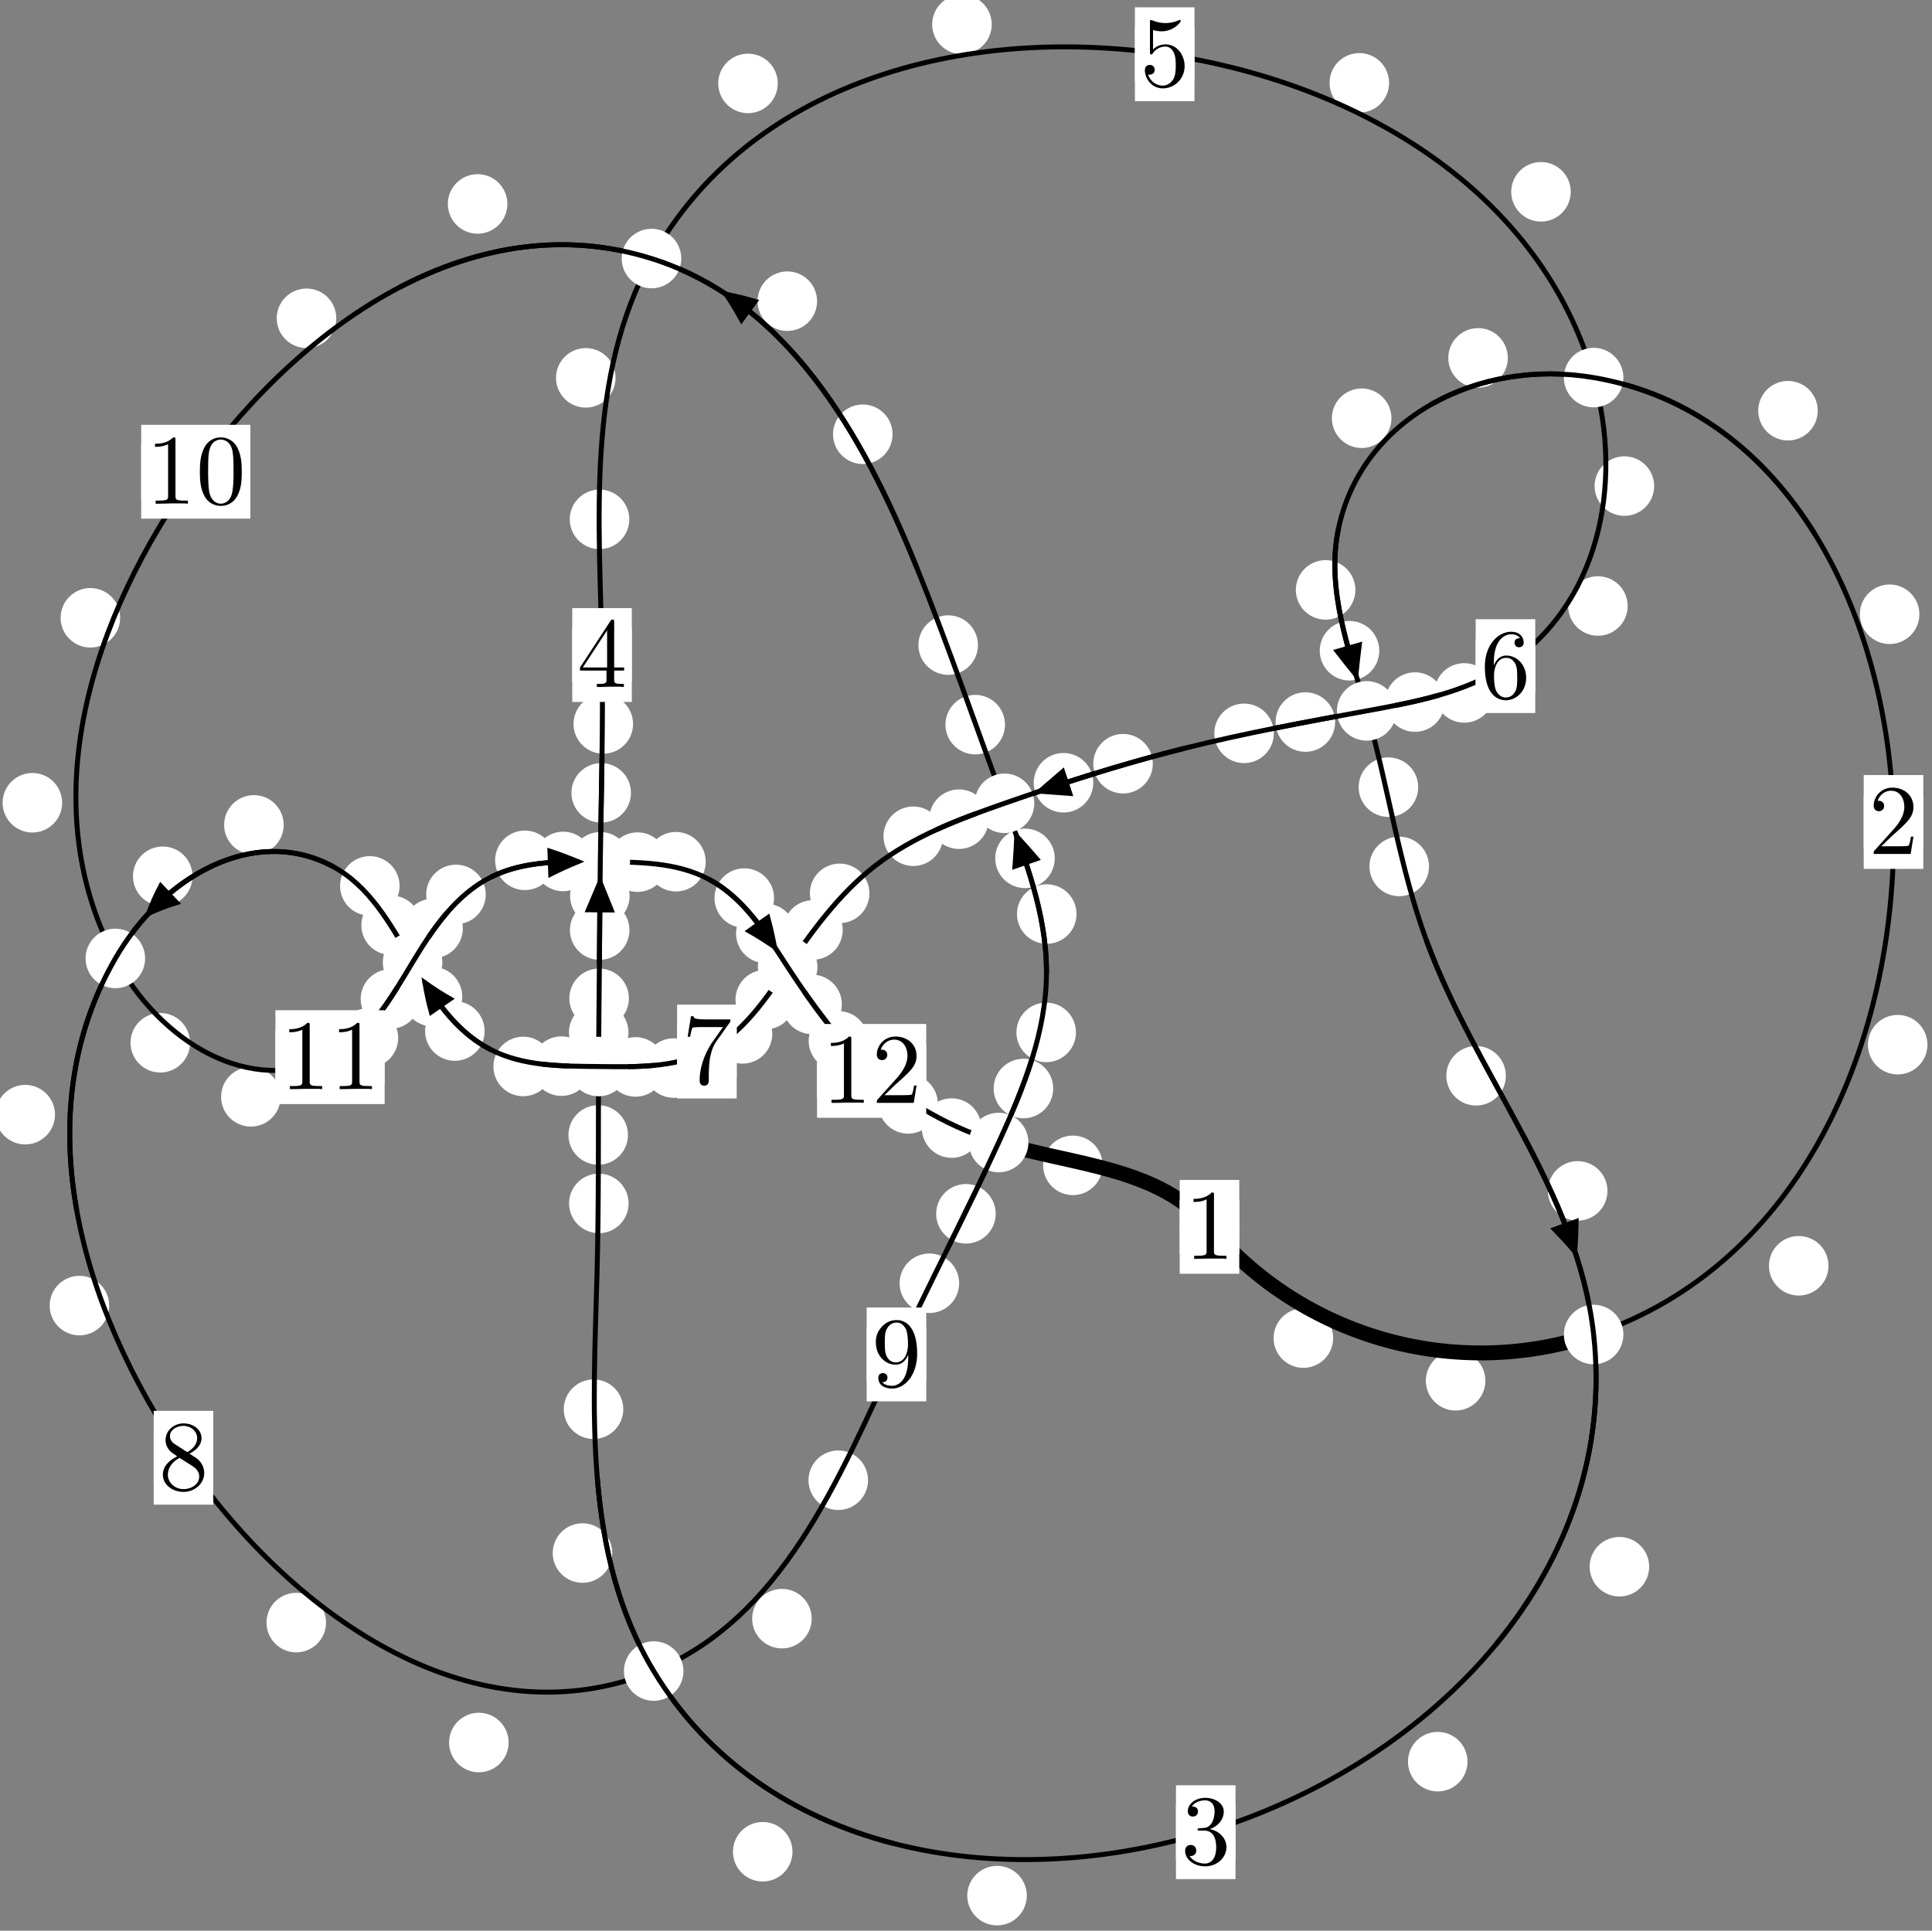 <?xml version="1.0"?>
<!-- Created by MetaPost 1.999 on 2021.07.05:2357 -->
<svg version="1.1" xmlns="http://www.w3.org/2000/svg" xmlns:xlink="http://www.w3.org/1999/xlink" width="193.972" height="193.869" viewBox="0 0 193.972 193.869">
<rect x="0" y="0" width="193.972" height="193.869" fill="#808080" stroke="none"/>
<!-- Original BoundingBox: -160.456680 -59.332489 33.515015 134.536087 -->
  <defs>
    <g transform="scale(0.01,0.01)" id="GLYPHcmr10_48">
      <path style="fill-rule: evenodd;" d="M460 -320C460 -400,455 -480,420 -554C374 -650,292 -666,250 -666C190 -666,117 -640,76 -547C44 -478,39 -400,39 -320C39 -245,43 -155,84 -79C127 2,200 22,249 22C303 22,379 1,423 -94C455 -163,460 -241,460 -320M249 -0C210 -0,151 -25,133 -121C122 -181,122 -273,122 -332C122 -396,122 -462,130 -516C149 -635,224 -644,249 -644C282 -644,348 -626,367 -527C377 -471,377 -395,377 -332C377 -257,377 -189,366 -125C351 -30,294 -0,249 -0"></path>
    </g>
    <g transform="scale(0.01,0.01)" id="GLYPHcmr10_49">
      <path style="fill-rule: evenodd;" d="M294 -640C294 -664,294 -666,271 -666C209 -602,121 -602,89 -602L89 -571C109 -571,168 -571,220 -597L220 -79C220 -43,217 -31,127 -31L95 -31L95 -0L257 -0L130 -3L217 -3L257 -3L297 -3L384 -3L419 -0L419 -31L387 -31C297 -31,294 -42,294 -79"></path>
    </g>
    <g transform="scale(0.01,0.01)" id="GLYPHcmr10_50">
      <path style="fill-rule: evenodd;" d="M127 -77L233 -180C389 -318,449 -372,449 -472C449 -586,359 -666,237 -666C124 -666,50 -574,50 -485C50 -429,100 -429,103 -429C120 -429,155 -441,155 -482C155 -508,137 -534,102 -534C94 -534,92 -534,89 -533C112 -598,166 -635,224 -635C315 -635,358 -554,358 -472C358 -392,308 -313,253 -251L61 -37C50 -26,50 -24,50 -0L421 -0L449 -174L424 -174C419 -144,412 -100,402 -85C395 -77,329 -77,307 -77"></path>
    </g>
    <g transform="scale(0.01,0.01)" id="GLYPHcmr10_51">
      <path style="fill-rule: evenodd;" d="M290 -352C372 -379,430 -449,430 -528C430 -610,342 -666,246 -666C145 -666,69 -606,69 -530C69 -497,91 -478,120 -478C151 -478,171 -500,171 -529C171 -579,124 -579,109 -579C140 -628,206 -641,242 -641C283 -641,338 -619,338 -529C338 -517,336 -459,310 -415C280 -367,246 -364,221 -363C213 -362,189 -360,182 -360C174 -359,167 -358,167 -348C167 -337,174 -337,191 -337L235 -337C317 -337,354 -269,354 -171C354 -35,285 -6,241 -6C198 -6,123 -23,88 -82C123 -77,154 -99,154 -137C154 -173,127 -193,98 -193C74 -193,42 -179,42 -135C42 -44,135 22,244 22C366 22,457 -69,457 -171C457 -253,394 -331,290 -352"></path>
    </g>
    <g transform="scale(0.01,0.01)" id="GLYPHcmr10_52">
      <path style="fill-rule: evenodd;" d="M294 -165L294 -78C294 -42,292 -31,218 -31L197 -31L197 -0L332 -0L238 -3L290 -3L332 -3L374 -3L427 -3L468 -0L468 -31L447 -31C373 -31,371 -42,371 -78L371 -165L471 -165L471 -196L371 -196L371 -651C371 -671,371 -677,355 -677C346 -677,343 -677,335 -665L28 -196L28 -165M300 -196L56 -196L300 -569"></path>
    </g>
    <g transform="scale(0.01,0.01)" id="GLYPHcmr10_53">
      <path style="fill-rule: evenodd;" d="M449 -201C449 -320,367 -420,259 -420C211 -420,168 -404,132 -369L132 -564C152 -558,185 -551,217 -551C340 -551,410 -642,410 -655C410 -661,407 -666,400 -666C399 -666,397 -666,392 -663C372 -654,323 -634,256 -634C216 -634,170 -641,123 -662C115 -665,113 -665,111 -665C101 -665,101 -657,101 -641L101 -345C101 -327,101 -319,115 -319C122 -319,124 -322,128 -328C139 -344,176 -398,257 -398C309 -398,334 -352,342 -334C358 -297,360 -258,360 -208C360 -173,360 -113,336 -71C312 -32,275 -6,229 -6C156 -6,99 -59,82 -118C85 -117,88 -116,99 -116C132 -116,149 -141,149 -165C149 -189,132 -214,99 -214C85 -214,50 -207,50 -161C50 -75,119 22,231 22C347 22,449 -74,449 -201"></path>
    </g>
    <g transform="scale(0.01,0.01)" id="GLYPHcmr10_54">
      <path style="fill-rule: evenodd;" d="M132 -328L132 -352C132 -605,256 -641,307 -641C331 -641,373 -635,395 -601C380 -601,340 -601,340 -556C340 -525,364 -510,386 -510C402 -510,432 -519,432 -558C432 -618,388 -666,305 -666C177 -666,42 -537,42 -316C42 -49,158 22,251 22C362 22,457 -72,457 -204C457 -331,368 -427,257 -427C189 -427,152 -376,132 -328M251 -6C188 -6,158 -66,152 -81C134 -128,134 -208,134 -226C134 -304,166 -404,256 -404C272 -404,318 -404,349 -342C367 -305,367 -254,367 -205C367 -157,367 -107,350 -71C320 -11,274 -6,251 -6"></path>
    </g>
    <g transform="scale(0.01,0.01)" id="GLYPHcmr10_55">
      <path style="fill-rule: evenodd;" d="M476 -609C485 -621,485 -623,485 -644L242 -644C120 -644,118 -657,114 -676L89 -676L56 -470L81 -470C84 -486,93 -549,106 -561C113 -567,191 -567,204 -567L411 -567C400 -551,321 -442,299 -409C209 -274,176 -135,176 -33C176 -23,176 22,222 22C268 22,268 -23,268 -33L268 -84C268 -139,271 -194,279 -248C283 -271,297 -357,341 -419"></path>
    </g>
    <g transform="scale(0.01,0.01)" id="GLYPHcmr10_56">
      <path style="fill-rule: evenodd;" d="M163 -457C117 -487,113 -521,113 -538C113 -599,178 -641,249 -641C322 -641,386 -589,386 -517C386 -460,347 -412,287 -377M309 -362C381 -399,430 -451,430 -517C430 -609,341 -666,250 -666C150 -666,69 -592,69 -499C69 -481,71 -436,113 -389C124 -377,161 -352,186 -335C128 -306,42 -250,42 -151C42 -45,144 22,249 22C362 22,457 -61,457 -168C457 -204,446 -249,408 -291C389 -312,373 -322,309 -362M209 -320L332 -242C360 -223,407 -193,407 -132C407 -58,332 -6,250 -6C164 -6,92 -68,92 -151C92 -209,124 -273,209 -320"></path>
    </g>
    <g transform="scale(0.01,0.01)" id="GLYPHcmr10_57">
      <path style="fill-rule: evenodd;" d="M367 -318L367 -286C367 -52,263 -6,205 -6C188 -6,134 -8,107 -42C151 -42,159 -71,159 -88C159 -119,135 -134,113 -134C97 -134,67 -125,67 -86C67 -19,121 22,206 22C335 22,457 -114,457 -329C457 -598,342 -666,253 -666C198 -666,149 -648,106 -603C65 -558,42 -516,42 -441C42 -316,130 -218,242 -218C303 -218,344 -260,367 -318M243 -241C227 -241,181 -241,150 -304C132 -341,132 -391,132 -440C132 -494,132 -541,153 -578C180 -628,218 -641,253 -641C299 -641,332 -607,349 -562C361 -530,365 -467,365 -421C365 -338,331 -241,243 -241"></path>
    </g>
  </defs>
  <path d="M133.846 134.359C133.846 133.567,133.531 132.806,132.97 132.246C132.41 131.685,131.65 131.37,130.857 131.37C130.064 131.37,129.304 131.685,128.744 132.246C128.183 132.806,127.868 133.567,127.868 134.359C127.868 135.152,128.183 135.912,128.744 136.473C129.304 137.033,130.064 137.348,130.857 137.348C131.65 137.348,132.41 137.033,132.97 136.473C133.531 135.912,133.846 135.152,133.846 134.359Z" style="fill: rgb(100%,100%,100%);stroke: none;"></path>
  <path d="M124.421 123.191C124.421 122.398,124.106 121.638,123.546 121.077C122.985 120.517,122.225 120.202,121.433 120.202C120.64 120.202,119.88 120.517,119.319 121.077C118.759 121.638,118.444 122.398,118.444 123.191C118.444 123.983,118.759 124.744,119.319 125.304C119.88 125.865,120.64 126.179,121.433 126.179C122.225 126.179,122.985 125.865,123.546 125.304C124.106 124.744,124.421 123.983,124.421 123.191Z" style="fill: rgb(100%,100%,100%);stroke: none;"></path>
  <path d="M183.579 127.1C183.579 126.307,183.264 125.547,182.703 124.986C182.143 124.426,181.383 124.111,180.59 124.111C179.797 124.111,179.037 124.426,178.477 124.986C177.916 125.547,177.601 126.307,177.601 127.1C177.601 127.892,177.916 128.652,178.477 129.213C179.037 129.773,179.797 130.088,180.59 130.088C181.383 130.088,182.143 129.773,182.703 129.213C183.264 128.652,183.579 127.892,183.579 127.1Z" style="fill: rgb(100%,100%,100%);stroke: none;"></path>
  <path d="M149.133 138.644C149.133 137.851,148.818 137.091,148.257 136.53C147.697 135.97,146.937 135.655,146.144 135.655C145.351 135.655,144.591 135.97,144.031 136.53C143.47 137.091,143.155 137.851,143.155 138.644C143.155 139.436,143.47 140.196,144.031 140.757C144.591 141.317,145.351 141.632,146.144 141.632C146.937 141.632,147.697 141.317,148.257 140.757C148.818 140.196,149.133 139.436,149.133 138.644Z" style="fill: rgb(100%,100%,100%);stroke: none;"></path>
  <path d="M192.706 61.68C192.706 60.887,192.391 60.127,191.83 59.566C191.27 59.006,190.51 58.691,189.717 58.691C188.924 58.691,188.164 59.006,187.604 59.566C187.043 60.127,186.728 60.887,186.728 61.68C186.728 62.472,187.043 63.232,187.604 63.793C188.164 64.353,188.924 64.668,189.717 64.668C190.51 64.668,191.27 64.353,191.83 63.793C192.391 63.232,192.706 62.472,192.706 61.68Z" style="fill: rgb(100%,100%,100%);stroke: none;"></path>
  <path d="M193.515 104.897C193.515 104.104,193.2 103.344,192.64 102.784C192.079 102.223,191.319 101.908,190.526 101.908C189.734 101.908,188.973 102.223,188.413 102.784C187.852 103.344,187.538 104.104,187.538 104.897C187.538 105.69,187.852 106.45,188.413 107.01C188.973 107.571,189.734 107.886,190.526 107.886C191.319 107.886,192.079 107.571,192.64 107.01C193.2 106.45,193.515 105.69,193.515 104.897Z" style="fill: rgb(100%,100%,100%);stroke: none;"></path>
  <path d="M151.386 35.937C151.386 35.144,151.071 34.384,150.51 33.824C149.95 33.263,149.19 32.948,148.397 32.948C147.604 32.948,146.844 33.263,146.284 33.824C145.723 34.384,145.408 35.144,145.408 35.937C145.408 36.73,145.723 37.49,146.284 38.05C146.844 38.611,147.604 38.926,148.397 38.926C149.19 38.926,149.95 38.611,150.51 38.05C151.071 37.49,151.386 36.73,151.386 35.937Z" style="fill: rgb(100%,100%,100%);stroke: none;"></path>
  <path d="M182.502 41.239C182.502 40.447,182.187 39.687,181.627 39.126C181.066 38.566,180.306 38.251,179.514 38.251C178.721 38.251,177.961 38.566,177.4 39.126C176.84 39.687,176.525 40.447,176.525 41.239C176.525 42.032,176.84 42.792,177.4 43.353C177.961 43.913,178.721 44.228,179.514 44.228C180.306 44.228,181.066 43.913,181.627 43.353C182.187 42.792,182.502 42.032,182.502 41.239Z" style="fill: rgb(100%,100%,100%);stroke: none;"></path>
  <path d="M136.079 59.232C136.079 58.44,135.764 57.68,135.203 57.119C134.643 56.559,133.883 56.244,133.09 56.244C132.297 56.244,131.537 56.559,130.977 57.119C130.416 57.68,130.101 58.44,130.101 59.232C130.101 60.025,130.416 60.785,130.977 61.346C131.537 61.906,132.297 62.221,133.09 62.221C133.883 62.221,134.643 61.906,135.203 61.346C135.764 60.785,136.079 60.025,136.079 59.232Z" style="fill: rgb(100%,100%,100%);stroke: none;"></path>
  <path d="M139.699 41.996C139.699 41.203,139.384 40.443,138.823 39.883C138.263 39.322,137.503 39.007,136.71 39.007C135.917 39.007,135.157 39.322,134.597 39.883C134.036 40.443,133.721 41.203,133.721 41.996C133.721 42.789,134.036 43.549,134.597 44.109C135.157 44.67,135.917 44.985,136.71 44.985C137.503 44.985,138.263 44.67,138.823 44.109C139.384 43.549,139.699 42.789,139.699 41.996Z" style="fill: rgb(100%,100%,100%);stroke: none;"></path>
  <path d="M142.385 79.04C142.385 78.247,142.07 77.487,141.51 76.926C140.949 76.366,140.189 76.051,139.396 76.051C138.604 76.051,137.843 76.366,137.283 76.926C136.723 77.487,136.408 78.247,136.408 79.04C136.408 79.832,136.723 80.592,137.283 81.153C137.843 81.713,138.604 82.028,139.396 82.028C140.189 82.028,140.949 81.713,141.51 81.153C142.07 80.592,142.385 79.832,142.385 79.04Z" style="fill: rgb(100%,100%,100%);stroke: none;"></path>
  <path d="M138.48 65.342C138.48 64.55,138.165 63.789,137.604 63.229C137.044 62.668,136.284 62.354,135.491 62.354C134.698 62.354,133.938 62.668,133.378 63.229C132.817 63.789,132.502 64.55,132.502 65.342C132.502 66.135,132.817 66.895,133.378 67.456C133.938 68.016,134.698 68.331,135.491 68.331C136.284 68.331,137.044 68.016,137.604 67.456C138.165 66.895,138.48 66.135,138.48 65.342Z" style="fill: rgb(100%,100%,100%);stroke: none;"></path>
  <path d="M151.187 108.021C151.187 107.228,150.872 106.468,150.312 105.907C149.751 105.347,148.991 105.032,148.198 105.032C147.406 105.032,146.645 105.347,146.085 105.907C145.524 106.468,145.21 107.228,145.21 108.021C145.21 108.813,145.524 109.573,146.085 110.134C146.645 110.694,147.406 111.009,148.198 111.009C148.991 111.009,149.751 110.694,150.312 110.134C150.872 109.573,151.187 108.813,151.187 108.021Z" style="fill: rgb(100%,100%,100%);stroke: none;"></path>
  <path d="M143.472 86.999C143.472 86.207,143.157 85.446,142.597 84.886C142.036 84.325,141.276 84.01,140.483 84.01C139.691 84.01,138.931 84.325,138.37 84.886C137.81 85.446,137.495 86.207,137.495 86.999C137.495 87.792,137.81 88.552,138.37 89.113C138.931 89.673,139.691 89.988,140.483 89.988C141.276 89.988,142.036 89.673,142.597 89.113C143.157 88.552,143.472 87.792,143.472 86.999Z" style="fill: rgb(100%,100%,100%);stroke: none;"></path>
  <path d="M165.577 157.317C165.577 156.524,165.262 155.764,164.702 155.204C164.141 154.643,163.381 154.328,162.588 154.328C161.796 154.328,161.036 154.643,160.475 155.204C159.915 155.764,159.6 156.524,159.6 157.317C159.6 158.11,159.915 158.87,160.475 159.43C161.036 159.991,161.796 160.306,162.588 160.306C163.381 160.306,164.141 159.991,164.702 159.43C165.262 158.87,165.577 158.11,165.577 157.317Z" style="fill: rgb(100%,100%,100%);stroke: none;"></path>
  <path d="M161.388 119.579C161.388 118.786,161.073 118.026,160.512 117.465C159.952 116.905,159.192 116.59,158.399 116.59C157.606 116.59,156.846 116.905,156.286 117.465C155.725 118.026,155.41 118.786,155.41 119.579C155.41 120.371,155.725 121.131,156.286 121.692C156.846 122.252,157.606 122.567,158.399 122.567C159.192 122.567,159.952 122.252,160.512 121.692C161.073 121.131,161.388 120.371,161.388 119.579Z" style="fill: rgb(100%,100%,100%);stroke: none;"></path>
  <path d="M103.091 190.344C103.091 189.551,102.776 188.791,102.215 188.23C101.655 187.67,100.895 187.355,100.102 187.355C99.309 187.355,98.549 187.67,97.989 188.23C97.428 188.791,97.113 189.551,97.113 190.344C97.113 191.136,97.428 191.897,97.989 192.457C98.549 193.018,99.309 193.332,100.102 193.332C100.895 193.332,101.655 193.018,102.215 192.457C102.776 191.897,103.091 191.136,103.091 190.344Z" style="fill: rgb(100%,100%,100%);stroke: none;"></path>
  <path d="M147.337 176.891C147.337 176.099,147.022 175.339,146.461 174.778C145.901 174.218,145.141 173.903,144.348 173.903C143.555 173.903,142.795 174.218,142.235 174.778C141.674 175.339,141.359 176.099,141.359 176.891C141.359 177.684,141.674 178.444,142.235 179.005C142.795 179.565,143.555 179.88,144.348 179.88C145.141 179.88,145.901 179.565,146.461 179.005C147.022 178.444,147.337 177.684,147.337 176.891Z" style="fill: rgb(100%,100%,100%);stroke: none;"></path>
  <path d="M61.471 155.943C61.471 155.151,61.156 154.391,60.595 153.83C60.035 153.27,59.275 152.955,58.482 152.955C57.689 152.955,56.929 153.27,56.369 153.83C55.808 154.391,55.493 155.151,55.493 155.943C55.493 156.736,55.808 157.496,56.369 158.057C56.929 158.617,57.689 158.932,58.482 158.932C59.275 158.932,60.035 158.617,60.595 158.057C61.156 157.496,61.471 156.736,61.471 155.943Z" style="fill: rgb(100%,100%,100%);stroke: none;"></path>
  <path d="M79.566 185.936C79.566 185.144,79.251 184.384,78.691 183.823C78.13 183.263,77.37 182.948,76.578 182.948C75.785 182.948,75.025 183.263,74.464 183.823C73.904 184.384,73.589 185.144,73.589 185.936C73.589 186.729,73.904 187.489,74.464 188.05C75.025 188.61,75.785 188.925,76.578 188.925C77.37 188.925,78.13 188.61,78.691 188.05C79.251 187.489,79.566 186.729,79.566 185.936Z" style="fill: rgb(100%,100%,100%);stroke: none;"></path>
  <path d="M63.111 120.836C63.111 120.044,62.796 119.283,62.236 118.723C61.675 118.162,60.915 117.847,60.123 117.847C59.33 117.847,58.57 118.162,58.009 118.723C57.449 119.283,57.134 120.044,57.134 120.836C57.134 121.629,57.449 122.389,58.009 122.95C58.57 123.51,59.33 123.825,60.123 123.825C60.915 123.825,61.675 123.51,62.236 122.95C62.796 122.389,63.111 121.629,63.111 120.836Z" style="fill: rgb(100%,100%,100%);stroke: none;"></path>
  <path d="M62.578 141.501C62.578 140.708,62.263 139.948,61.702 139.388C61.142 138.827,60.382 138.512,59.589 138.512C58.796 138.512,58.036 138.827,57.476 139.388C56.915 139.948,56.6 140.708,56.6 141.501C56.6 142.294,56.915 143.054,57.476 143.614C58.036 144.175,58.796 144.49,59.589 144.49C60.382 144.49,61.142 144.175,61.702 143.614C62.263 143.054,62.578 142.294,62.578 141.501Z" style="fill: rgb(100%,100%,100%);stroke: none;"></path>
  <path d="M63.099 103.667C63.099 102.874,62.784 102.114,62.224 101.553C61.663 100.993,60.903 100.678,60.11 100.678C59.318 100.678,58.557 100.993,57.997 101.553C57.436 102.114,57.121 102.874,57.121 103.667C57.121 104.459,57.436 105.22,57.997 105.78C58.557 106.34,59.318 106.655,60.11 106.655C60.903 106.655,61.663 106.34,62.224 105.78C62.784 105.22,63.099 104.459,63.099 103.667Z" style="fill: rgb(100%,100%,100%);stroke: none;"></path>
  <path d="M63.049 113.963C63.049 113.17,62.734 112.41,62.174 111.85C61.613 111.289,60.853 110.974,60.06 110.974C59.268 110.974,58.508 111.289,57.947 111.85C57.387 112.41,57.072 113.17,57.072 113.963C57.072 114.756,57.387 115.516,57.947 116.076C58.508 116.637,59.268 116.952,60.06 116.952C60.853 116.952,61.613 116.637,62.174 116.076C62.734 115.516,63.049 114.756,63.049 113.963Z" style="fill: rgb(100%,100%,100%);stroke: none;"></path>
  <path d="M63.196 93.39C63.196 92.597,62.881 91.837,62.321 91.277C61.76 90.716,61 90.401,60.207 90.401C59.415 90.401,58.655 90.716,58.094 91.277C57.534 91.837,57.219 92.597,57.219 93.39C57.219 94.183,57.534 94.943,58.094 95.503C58.655 96.064,59.415 96.379,60.207 96.379C61 96.379,61.76 96.064,62.321 95.503C62.881 94.943,63.196 94.183,63.196 93.39Z" style="fill: rgb(100%,100%,100%);stroke: none;"></path>
  <path d="M63.139 100.242C63.139 99.45,62.824 98.689,62.264 98.129C61.703 97.569,60.943 97.254,60.15 97.254C59.358 97.254,58.598 97.569,58.037 98.129C57.477 98.689,57.162 99.45,57.162 100.242C57.162 101.035,57.477 101.795,58.037 102.356C58.598 102.916,59.358 103.231,60.15 103.231C60.943 103.231,61.703 102.916,62.264 102.356C62.824 101.795,63.139 101.035,63.139 100.242Z" style="fill: rgb(100%,100%,100%);stroke: none;"></path>
  <path d="M63.35 79.613C63.35 78.82,63.035 78.06,62.475 77.5C61.914 76.939,61.154 76.624,60.361 76.624C59.569 76.624,58.808 76.939,58.248 77.5C57.687 78.06,57.372 78.82,57.372 79.613C57.372 80.406,57.687 81.166,58.248 81.726C58.808 82.287,59.569 82.602,60.361 82.602C61.154 82.602,61.914 82.287,62.475 81.726C63.035 81.166,63.35 80.406,63.35 79.613Z" style="fill: rgb(100%,100%,100%);stroke: none;"></path>
  <path d="M63.213 89.962C63.213 89.169,62.898 88.409,62.337 87.848C61.777 87.288,61.017 86.973,60.224 86.973C59.431 86.973,58.671 87.288,58.111 87.848C57.55 88.409,57.235 89.169,57.235 89.962C57.235 90.754,57.55 91.515,58.111 92.075C58.671 92.635,59.431 92.95,60.224 92.95C61.017 92.95,61.777 92.635,62.337 92.075C62.898 91.515,63.213 90.754,63.213 89.962Z" style="fill: rgb(100%,100%,100%);stroke: none;"></path>
  <path d="M63.181 52.148C63.181 51.355,62.866 50.595,62.306 50.035C61.745 49.474,60.985 49.159,60.192 49.159C59.4 49.159,58.639 49.474,58.079 50.035C57.518 50.595,57.204 51.355,57.204 52.148C57.204 52.941,57.518 53.701,58.079 54.261C58.639 54.822,59.4 55.137,60.192 55.137C60.985 55.137,61.745 54.822,62.306 54.261C62.866 53.701,63.181 52.941,63.181 52.148Z" style="fill: rgb(100%,100%,100%);stroke: none;"></path>
  <path d="M63.56 72.692C63.56 71.9,63.245 71.139,62.684 70.579C62.124 70.018,61.364 69.704,60.571 69.704C59.778 69.704,59.018 70.018,58.458 70.579C57.897 71.139,57.582 71.9,57.582 72.692C57.582 73.485,57.897 74.245,58.458 74.806C59.018 75.366,59.778 75.681,60.571 75.681C61.364 75.681,62.124 75.366,62.684 74.806C63.245 74.245,63.56 73.485,63.56 72.692Z" style="fill: rgb(100%,100%,100%);stroke: none;"></path>
  <path d="M78.087 8.376C78.087 7.584,77.772 6.824,77.212 6.263C76.651 5.703,75.891 5.388,75.098 5.388C74.306 5.388,73.545 5.703,72.985 6.263C72.424 6.824,72.11 7.584,72.11 8.376C72.11 9.169,72.424 9.929,72.985 10.49C73.545 11.05,74.306 11.365,75.098 11.365C75.891 11.365,76.651 11.05,77.212 10.49C77.772 9.929,78.087 9.169,78.087 8.376Z" style="fill: rgb(100%,100%,100%);stroke: none;"></path>
  <path d="M61.801 37.939C61.801 37.146,61.486 36.386,60.926 35.825C60.365 35.265,59.605 34.95,58.812 34.95C58.02 34.95,57.26 35.265,56.699 35.825C56.139 36.386,55.824 37.146,55.824 37.939C55.824 38.731,56.139 39.492,56.699 40.052C57.26 40.613,58.02 40.928,58.812 40.928C59.605 40.928,60.365 40.613,60.926 40.052C61.486 39.492,61.801 38.731,61.801 37.939Z" style="fill: rgb(100%,100%,100%);stroke: none;"></path>
  <path d="M139.465 8.318C139.465 7.526,139.15 6.766,138.59 6.205C138.029 5.645,137.269 5.33,136.477 5.33C135.684 5.33,134.924 5.645,134.363 6.205C133.803 6.766,133.488 7.526,133.488 8.318C133.488 9.111,133.803 9.871,134.363 10.432C134.924 10.992,135.684 11.307,136.477 11.307C137.269 11.307,138.029 10.992,138.59 10.432C139.15 9.871,139.465 9.111,139.465 8.318Z" style="fill: rgb(100%,100%,100%);stroke: none;"></path>
  <path d="M99.567 2.453C99.567 1.66,99.252 0.9,98.692 0.339C98.131 -0.221,97.371 -0.536,96.579 -0.536C95.786 -0.536,95.026 -0.221,94.465 0.339C93.905 0.9,93.59 1.66,93.59 2.453C93.59 3.245,93.905 4.005,94.465 4.566C95.026 5.126,95.786 5.441,96.579 5.441C97.371 5.441,98.131 5.126,98.692 4.566C99.252 4.005,99.567 3.245,99.567 2.453Z" style="fill: rgb(100%,100%,100%);stroke: none;"></path>
  <path d="M166.076 48.808C166.076 48.015,165.761 47.255,165.201 46.695C164.64 46.134,163.88 45.819,163.087 45.819C162.295 45.819,161.534 46.134,160.974 46.695C160.413 47.255,160.098 48.015,160.098 48.808C160.098 49.601,160.413 50.361,160.974 50.921C161.534 51.482,162.295 51.797,163.087 51.797C163.88 51.797,164.64 51.482,165.201 50.921C165.761 50.361,166.076 49.601,166.076 48.808Z" style="fill: rgb(100%,100%,100%);stroke: none;"></path>
  <path d="M157.703 19.261C157.703 18.468,157.388 17.708,156.827 17.148C156.267 16.587,155.507 16.272,154.714 16.272C153.921 16.272,153.161 16.587,152.601 17.148C152.04 17.708,151.725 18.468,151.725 19.261C151.725 20.054,152.04 20.814,152.601 21.374C153.161 21.935,153.921 22.25,154.714 22.25C155.507 22.25,156.267 21.935,156.827 21.374C157.388 20.814,157.703 20.054,157.703 19.261Z" style="fill: rgb(100%,100%,100%);stroke: none;"></path>
  <path d="M149.996 69.578C149.996 68.786,149.681 68.025,149.12 67.465C148.56 66.904,147.8 66.589,147.007 66.589C146.214 66.589,145.454 66.904,144.894 67.465C144.333 68.025,144.018 68.786,144.018 69.578C144.018 70.371,144.333 71.131,144.894 71.692C145.454 72.252,146.214 72.567,147.007 72.567C147.8 72.567,148.56 72.252,149.12 71.692C149.681 71.131,149.996 70.371,149.996 69.578Z" style="fill: rgb(100%,100%,100%);stroke: none;"></path>
  <path d="M163.419 60.848C163.419 60.056,163.104 59.295,162.544 58.735C161.983 58.174,161.223 57.86,160.43 57.86C159.638 57.86,158.878 58.174,158.317 58.735C157.757 59.295,157.442 60.056,157.442 60.848C157.442 61.641,157.757 62.401,158.317 62.962C158.878 63.522,159.638 63.837,160.43 63.837C161.223 63.837,161.983 63.522,162.544 62.962C163.104 62.401,163.419 61.641,163.419 60.848Z" style="fill: rgb(100%,100%,100%);stroke: none;"></path>
  <path d="M134.048 72.502C134.048 71.71,133.733 70.949,133.173 70.389C132.612 69.829,131.852 69.514,131.06 69.514C130.267 69.514,129.507 69.829,128.946 70.389C128.386 70.949,128.071 71.71,128.071 72.502C128.071 73.295,128.386 74.055,128.946 74.616C129.507 75.176,130.267 75.491,131.06 75.491C131.852 75.491,132.612 75.176,133.173 74.616C133.733 74.055,134.048 73.295,134.048 72.502Z" style="fill: rgb(100%,100%,100%);stroke: none;"></path>
  <path d="M145.051 70.496C145.051 69.703,144.736 68.943,144.175 68.382C143.615 67.822,142.854 67.507,142.062 67.507C141.269 67.507,140.509 67.822,139.948 68.382C139.388 68.943,139.073 69.703,139.073 70.496C139.073 71.288,139.388 72.049,139.948 72.609C140.509 73.17,141.269 73.484,142.062 73.484C142.854 73.484,143.615 73.17,144.175 72.609C144.736 72.049,145.051 71.288,145.051 70.496Z" style="fill: rgb(100%,100%,100%);stroke: none;"></path>
  <path d="M115.742 76.684C115.742 75.892,115.427 75.132,114.867 74.571C114.306 74.011,113.546 73.696,112.754 73.696C111.961 73.696,111.201 74.011,110.64 74.571C110.08 75.132,109.765 75.892,109.765 76.684C109.765 77.477,110.08 78.237,110.64 78.798C111.201 79.358,111.961 79.673,112.754 79.673C113.546 79.673,114.306 79.358,114.867 78.798C115.427 78.237,115.742 77.477,115.742 76.684Z" style="fill: rgb(100%,100%,100%);stroke: none;"></path>
  <path d="M127.894 73.636C127.894 72.843,127.579 72.083,127.019 71.523C126.458 70.962,125.698 70.647,124.905 70.647C124.113 70.647,123.352 70.962,122.792 71.523C122.231 72.083,121.916 72.843,121.916 73.636C121.916 74.429,122.231 75.189,122.792 75.749C123.352 76.31,124.113 76.625,124.905 76.625C125.698 76.625,126.458 76.31,127.019 75.749C127.579 75.189,127.894 74.429,127.894 73.636Z" style="fill: rgb(100%,100%,100%);stroke: none;"></path>
  <path d="M99.27 82.256C99.27 81.463,98.955 80.703,98.394 80.142C97.834 79.582,97.074 79.267,96.281 79.267C95.488 79.267,94.728 79.582,94.168 80.142C93.607 80.703,93.292 81.463,93.292 82.256C93.292 83.048,93.607 83.809,94.168 84.369C94.728 84.93,95.488 85.244,96.281 85.244C97.074 85.244,97.834 84.93,98.394 84.369C98.955 83.809,99.27 83.048,99.27 82.256Z" style="fill: rgb(100%,100%,100%);stroke: none;"></path>
  <path d="M109.764 78.597C109.764 77.804,109.449 77.044,108.889 76.483C108.328 75.923,107.568 75.608,106.775 75.608C105.983 75.608,105.222 75.923,104.662 76.483C104.101 77.044,103.786 77.804,103.786 78.597C103.786 79.389,104.101 80.15,104.662 80.71C105.222 81.271,105.983 81.586,106.775 81.586C107.568 81.586,108.328 81.271,108.889 80.71C109.449 80.15,109.764 79.389,109.764 78.597Z" style="fill: rgb(100%,100%,100%);stroke: none;"></path>
  <path d="M87.289 89.703C87.289 88.91,86.974 88.15,86.413 87.589C85.853 87.029,85.093 86.714,84.3 86.714C83.507 86.714,82.747 87.029,82.187 87.589C81.626 88.15,81.311 88.91,81.311 89.703C81.311 90.495,81.626 91.256,82.187 91.816C82.747 92.376,83.507 92.691,84.3 92.691C85.093 92.691,85.853 92.376,86.413 91.816C86.974 91.256,87.289 90.495,87.289 89.703Z" style="fill: rgb(100%,100%,100%);stroke: none;"></path>
  <path d="M94.679 83.969C94.679 83.177,94.364 82.417,93.804 81.856C93.243 81.296,92.483 80.981,91.691 80.981C90.898 80.981,90.138 81.296,89.577 81.856C89.017 82.417,88.702 83.177,88.702 83.969C88.702 84.762,89.017 85.522,89.577 86.083C90.138 86.643,90.898 86.958,91.691 86.958C92.483 86.958,93.243 86.643,93.804 86.083C94.364 85.522,94.679 84.762,94.679 83.969Z" style="fill: rgb(100%,100%,100%);stroke: none;"></path>
  <path d="M79.82 100.38C79.82 99.587,79.505 98.827,78.945 98.266C78.384 97.706,77.624 97.391,76.831 97.391C76.039 97.391,75.278 97.706,74.718 98.266C74.157 98.827,73.843 99.587,73.843 100.38C73.843 101.172,74.157 101.932,74.718 102.493C75.278 103.053,76.039 103.368,76.831 103.368C77.624 103.368,78.384 103.053,78.945 102.493C79.505 101.932,79.82 101.172,79.82 100.38Z" style="fill: rgb(100%,100%,100%);stroke: none;"></path>
  <path d="M84.611 93.38C84.611 92.587,84.296 91.827,83.736 91.266C83.175 90.706,82.415 90.391,81.622 90.391C80.83 90.391,80.069 90.706,79.509 91.266C78.949 91.827,78.634 92.587,78.634 93.38C78.634 94.172,78.949 94.932,79.509 95.493C80.069 96.053,80.83 96.368,81.622 96.368C82.415 96.368,83.175 96.053,83.736 95.493C84.296 94.932,84.611 94.172,84.611 93.38Z" style="fill: rgb(100%,100%,100%);stroke: none;"></path>
  <path d="M70.626 107.245C70.626 106.452,70.311 105.692,69.751 105.132C69.19 104.571,68.43 104.256,67.637 104.256C66.845 104.256,66.084 104.571,65.524 105.132C64.963 105.692,64.648 106.452,64.648 107.245C64.648 108.038,64.963 108.798,65.524 109.358C66.084 109.919,66.845 110.234,67.637 110.234C68.43 110.234,69.19 109.919,69.751 109.358C70.311 108.798,70.626 108.038,70.626 107.245Z" style="fill: rgb(100%,100%,100%);stroke: none;"></path>
  <path d="M77.537 103.813C77.537 103.021,77.222 102.26,76.662 101.7C76.101 101.139,75.341 100.825,74.549 100.825C73.756 100.825,72.996 101.139,72.435 101.7C71.875 102.26,71.56 103.021,71.56 103.813C71.56 104.606,71.875 105.366,72.435 105.927C72.996 106.487,73.756 106.802,74.549 106.802C75.341 106.802,76.101 106.487,76.662 105.927C77.222 105.366,77.537 104.606,77.537 103.813Z" style="fill: rgb(100%,100%,100%);stroke: none;"></path>
  <path d="M59.357 107.051C59.357 106.259,59.042 105.499,58.481 104.938C57.921 104.378,57.161 104.063,56.368 104.063C55.575 104.063,54.815 104.378,54.255 104.938C53.694 105.499,53.379 106.259,53.379 107.051C53.379 107.844,53.694 108.604,54.255 109.165C54.815 109.725,55.575 110.04,56.368 110.04C57.161 110.04,57.921 109.725,58.481 109.165C59.042 108.604,59.357 107.844,59.357 107.051Z" style="fill: rgb(100%,100%,100%);stroke: none;"></path>
  <path d="M66.797 107.131C66.797 106.338,66.482 105.578,65.921 105.018C65.361 104.457,64.6 104.142,63.808 104.142C63.015 104.142,62.255 104.457,61.694 105.018C61.134 105.578,60.819 106.338,60.819 107.131C60.819 107.924,61.134 108.684,61.694 109.244C62.255 109.805,63.015 110.12,63.808 110.12C64.6 110.12,65.361 109.805,65.921 109.244C66.482 108.684,66.797 107.924,66.797 107.131Z" style="fill: rgb(100%,100%,100%);stroke: none;"></path>
  <path d="M48.656 103.528C48.656 102.735,48.342 101.975,47.781 101.415C47.221 100.854,46.46 100.539,45.668 100.539C44.875 100.539,44.115 100.854,43.554 101.415C42.994 101.975,42.679 102.735,42.679 103.528C42.679 104.321,42.994 105.081,43.554 105.641C44.115 106.202,44.875 106.517,45.668 106.517C46.46 106.517,47.221 106.202,47.781 105.641C48.342 105.081,48.656 104.321,48.656 103.528Z" style="fill: rgb(100%,100%,100%);stroke: none;"></path>
  <path d="M55.516 107.085C55.516 106.292,55.201 105.532,54.64 104.972C54.08 104.411,53.32 104.096,52.527 104.096C51.734 104.096,50.974 104.411,50.414 104.972C49.853 105.532,49.538 106.292,49.538 107.085C49.538 107.878,49.853 108.638,50.414 109.198C50.974 109.759,51.734 110.074,52.527 110.074C53.32 110.074,54.08 109.759,54.64 109.198C55.201 108.638,55.516 107.878,55.516 107.085Z" style="fill: rgb(100%,100%,100%);stroke: none;"></path>
  <path d="M42.258 92.905C42.258 92.112,41.943 91.352,41.383 90.792C40.822 90.231,40.062 89.916,39.269 89.916C38.477 89.916,37.716 90.231,37.156 90.792C36.595 91.352,36.281 92.112,36.281 92.905C36.281 93.698,36.595 94.458,37.156 95.018C37.716 95.579,38.477 95.894,39.269 95.894C40.062 95.894,40.822 95.579,41.383 95.018C41.943 94.458,42.258 93.698,42.258 92.905Z" style="fill: rgb(100%,100%,100%);stroke: none;"></path>
  <path d="M46.41 100.073C46.41 99.281,46.095 98.521,45.534 97.96C44.974 97.4,44.214 97.085,43.421 97.085C42.628 97.085,41.868 97.4,41.308 97.96C40.747 98.521,40.432 99.281,40.432 100.073C40.432 100.866,40.747 101.626,41.308 102.187C41.868 102.747,42.628 103.062,43.421 103.062C44.214 103.062,44.974 102.747,45.534 102.187C46.095 101.626,46.41 100.866,46.41 100.073Z" style="fill: rgb(100%,100%,100%);stroke: none;"></path>
  <path d="M28.481 82.827C28.481 82.035,28.166 81.274,27.605 80.714C27.045 80.153,26.285 79.839,25.492 79.839C24.699 79.839,23.939 80.153,23.379 80.714C22.818 81.274,22.503 82.035,22.503 82.827C22.503 83.62,22.818 84.38,23.379 84.941C23.939 85.501,24.699 85.816,25.492 85.816C26.285 85.816,27.045 85.501,27.605 84.941C28.166 84.38,28.481 83.62,28.481 82.827Z" style="fill: rgb(100%,100%,100%);stroke: none;"></path>
  <path d="M40.119 88.955C40.119 88.162,39.804 87.402,39.244 86.842C38.683 86.281,37.923 85.966,37.13 85.966C36.338 85.966,35.578 86.281,35.017 86.842C34.457 87.402,34.142 88.162,34.142 88.955C34.142 89.748,34.457 90.508,35.017 91.068C35.578 91.629,36.338 91.944,37.13 91.944C37.923 91.944,38.683 91.629,39.244 91.068C39.804 90.508,40.119 89.748,40.119 88.955Z" style="fill: rgb(100%,100%,100%);stroke: none;"></path>
  <path d="M5.521 111.924C5.521 111.132,5.206 110.371,4.645 109.811C4.085 109.25,3.325 108.936,2.532 108.936C1.739 108.936,0.979 109.25,0.419 109.811C-0.142 110.371,-0.457 111.132,-0.457 111.924C-0.457 112.717,-0.142 113.477,0.419 114.038C0.979 114.598,1.739 114.913,2.532 114.913C3.325 114.913,4.085 114.598,4.645 114.038C5.206 113.477,5.521 112.717,5.521 111.924Z" style="fill: rgb(100%,100%,100%);stroke: none;"></path>
  <path d="M19.328 87.987C19.328 87.194,19.013 86.434,18.453 85.874C17.892 85.313,17.132 84.998,16.339 84.998C15.547 84.998,14.787 85.313,14.226 85.874C13.666 86.434,13.351 87.194,13.351 87.987C13.351 88.78,13.666 89.54,14.226 90.1C14.787 90.661,15.547 90.976,16.339 90.976C17.132 90.976,17.892 90.661,18.453 90.1C19.013 89.54,19.328 88.78,19.328 87.987Z" style="fill: rgb(100%,100%,100%);stroke: none;"></path>
  <path d="M32.733 162.927C32.733 162.135,32.418 161.374,31.857 160.814C31.297 160.253,30.537 159.939,29.744 159.939C28.951 159.939,28.191 160.253,27.631 160.814C27.07 161.374,26.755 162.135,26.755 162.927C26.755 163.72,27.07 164.48,27.631 165.041C28.191 165.601,28.951 165.916,29.744 165.916C30.537 165.916,31.297 165.601,31.857 165.041C32.418 164.48,32.733 163.72,32.733 162.927Z" style="fill: rgb(100%,100%,100%);stroke: none;"></path>
  <path d="M10.965 131.097C10.965 130.305,10.65 129.545,10.089 128.984C9.529 128.424,8.769 128.109,7.976 128.109C7.183 128.109,6.423 128.424,5.863 128.984C5.302 129.545,4.987 130.305,4.987 131.097C4.987 131.89,5.302 132.65,5.863 133.211C6.423 133.771,7.183 134.086,7.976 134.086C8.769 134.086,9.529 133.771,10.089 133.211C10.65 132.65,10.965 131.89,10.965 131.097Z" style="fill: rgb(100%,100%,100%);stroke: none;"></path>
  <path d="M81.494 162.532C81.494 161.74,81.179 160.98,80.619 160.419C80.058 159.859,79.298 159.544,78.505 159.544C77.713 159.544,76.953 159.859,76.392 160.419C75.832 160.98,75.517 161.74,75.517 162.532C75.517 163.325,75.832 164.085,76.392 164.646C76.953 165.206,77.713 165.521,78.505 165.521C79.298 165.521,80.058 165.206,80.619 164.646C81.179 164.085,81.494 163.325,81.494 162.532Z" style="fill: rgb(100%,100%,100%);stroke: none;"></path>
  <path d="M51.065 174.968C51.065 174.176,50.75 173.415,50.189 172.855C49.629 172.294,48.869 171.98,48.076 171.98C47.283 171.98,46.523 172.294,45.963 172.855C45.402 173.415,45.087 174.176,45.087 174.968C45.087 175.761,45.402 176.521,45.963 177.082C46.523 177.642,47.283 177.957,48.076 177.957C48.869 177.957,49.629 177.642,50.189 177.082C50.75 176.521,51.065 175.761,51.065 174.968Z" style="fill: rgb(100%,100%,100%);stroke: none;"></path>
  <path d="M96.298 128.853C96.298 128.06,95.983 127.3,95.422 126.74C94.862 126.179,94.102 125.864,93.309 125.864C92.516 125.864,91.756 126.179,91.196 126.74C90.635 127.3,90.32 128.06,90.32 128.853C90.32 129.646,90.635 130.406,91.196 130.966C91.756 131.527,92.516 131.842,93.309 131.842C94.102 131.842,94.862 131.527,95.422 130.966C95.983 130.406,96.298 129.646,96.298 128.853Z" style="fill: rgb(100%,100%,100%);stroke: none;"></path>
  <path d="M87.15 148.633C87.15 147.84,86.835 147.08,86.274 146.52C85.714 145.959,84.954 145.644,84.161 145.644C83.368 145.644,82.608 145.959,82.048 146.52C81.487 147.08,81.172 147.84,81.172 148.633C81.172 149.426,81.487 150.186,82.048 150.746C82.608 151.307,83.368 151.622,84.161 151.622C84.954 151.622,85.714 151.307,86.274 150.746C86.835 150.186,87.15 149.426,87.15 148.633Z" style="fill: rgb(100%,100%,100%);stroke: none;"></path>
  <path d="M105.741 109.3C105.741 108.507,105.426 107.747,104.866 107.186C104.305 106.626,103.545 106.311,102.752 106.311C101.96 106.311,101.199 106.626,100.639 107.186C100.078 107.747,99.763 108.507,99.763 109.3C99.763 110.092,100.078 110.853,100.639 111.413C101.199 111.974,101.96 112.289,102.752 112.289C103.545 112.289,104.305 111.974,104.866 111.413C105.426 110.853,105.741 110.092,105.741 109.3Z" style="fill: rgb(100%,100%,100%);stroke: none;"></path>
  <path d="M99.968 121.88C99.968 121.087,99.654 120.327,99.093 119.767C98.533 119.206,97.772 118.891,96.98 118.891C96.187 118.891,95.427 119.206,94.866 119.767C94.306 120.327,93.991 121.087,93.991 121.88C93.991 122.673,94.306 123.433,94.866 123.993C95.427 124.554,96.187 124.869,96.98 124.869C97.772 124.869,98.533 124.554,99.093 123.993C99.654 123.433,99.968 122.673,99.968 121.88Z" style="fill: rgb(100%,100%,100%);stroke: none;"></path>
  <path d="M108.083 91.78C108.083 90.988,107.769 90.228,107.208 89.667C106.648 89.107,105.887 88.792,105.095 88.792C104.302 88.792,103.542 89.107,102.981 89.667C102.421 90.228,102.106 90.988,102.106 91.78C102.106 92.573,102.421 93.333,102.981 93.894C103.542 94.454,104.302 94.769,105.095 94.769C105.887 94.769,106.648 94.454,107.208 93.894C107.769 93.333,108.083 92.573,108.083 91.78Z" style="fill: rgb(100%,100%,100%);stroke: none;"></path>
  <path d="M108.027 103.664C108.027 102.872,107.712 102.111,107.151 101.551C106.591 100.99,105.831 100.676,105.038 100.676C104.245 100.676,103.485 100.99,102.925 101.551C102.364 102.111,102.049 102.872,102.049 103.664C102.049 104.457,102.364 105.217,102.925 105.778C103.485 106.338,104.245 106.653,105.038 106.653C105.831 106.653,106.591 106.338,107.151 105.778C107.712 105.217,108.027 104.457,108.027 103.664Z" style="fill: rgb(100%,100%,100%);stroke: none;"></path>
  <path d="M100.899 72.76C100.899 71.968,100.584 71.208,100.024 70.647C99.463 70.087,98.703 69.772,97.911 69.772C97.118 69.772,96.358 70.087,95.797 70.647C95.237 71.208,94.922 71.968,94.922 72.76C94.922 73.553,95.237 74.313,95.797 74.874C96.358 75.434,97.118 75.749,97.911 75.749C98.703 75.749,99.463 75.434,100.024 74.874C100.584 74.313,100.899 73.553,100.899 72.76Z" style="fill: rgb(100%,100%,100%);stroke: none;"></path>
  <path d="M105.897 86.186C105.897 85.394,105.582 84.634,105.022 84.073C104.461 83.513,103.701 83.198,102.909 83.198C102.116 83.198,101.356 83.513,100.795 84.073C100.235 84.634,99.92 85.394,99.92 86.186C99.92 86.979,100.235 87.739,100.795 88.3C101.356 88.86,102.116 89.175,102.909 89.175C103.701 89.175,104.461 88.86,105.022 88.3C105.582 87.739,105.897 86.979,105.897 86.186Z" style="fill: rgb(100%,100%,100%);stroke: none;"></path>
  <path d="M89.613 43.605C89.613 42.812,89.298 42.052,88.737 41.491C88.177 40.931,87.417 40.616,86.624 40.616C85.831 40.616,85.071 40.931,84.511 41.491C83.95 42.052,83.635 42.812,83.635 43.605C83.635 44.397,83.95 45.157,84.511 45.718C85.071 46.278,85.831 46.593,86.624 46.593C87.417 46.593,88.177 46.278,88.737 45.718C89.298 45.157,89.613 44.397,89.613 43.605Z" style="fill: rgb(100%,100%,100%);stroke: none;"></path>
  <path d="M98.186 64.773C98.186 63.98,97.871 63.22,97.31 62.66C96.75 62.099,95.99 61.784,95.197 61.784C94.404 61.784,93.644 62.099,93.084 62.66C92.523 63.22,92.208 63.98,92.208 64.773C92.208 65.566,92.523 66.326,93.084 66.886C93.644 67.447,94.404 67.762,95.197 67.762C95.99 67.762,96.75 67.447,97.31 66.886C97.871 66.326,98.186 65.566,98.186 64.773Z" style="fill: rgb(100%,100%,100%);stroke: none;"></path>
  <path d="M50.941 20.478C50.941 19.686,50.626 18.925,50.065 18.365C49.505 17.804,48.745 17.49,47.952 17.49C47.159 17.49,46.399 17.804,45.839 18.365C45.278 18.925,44.963 19.686,44.963 20.478C44.963 21.271,45.278 22.031,45.839 22.592C46.399 23.152,47.159 23.467,47.952 23.467C48.745 23.467,49.505 23.152,50.065 22.592C50.626 22.031,50.941 21.271,50.941 20.478Z" style="fill: rgb(100%,100%,100%);stroke: none;"></path>
  <path d="M82.035 30.242C82.035 29.45,81.72 28.689,81.16 28.129C80.599 27.568,79.839 27.253,79.046 27.253C78.254 27.253,77.493 27.568,76.933 28.129C76.372 28.689,76.057 29.45,76.057 30.242C76.057 31.035,76.372 31.795,76.933 32.356C77.493 32.916,78.254 33.231,79.046 33.231C79.839 33.231,80.599 32.916,81.16 32.356C81.72 31.795,82.035 31.035,82.035 30.242Z" style="fill: rgb(100%,100%,100%);stroke: none;"></path>
  <path d="M12.063 62.034C12.063 61.241,11.748 60.481,11.188 59.92C10.627 59.36,9.867 59.045,9.074 59.045C8.282 59.045,7.521 59.36,6.961 59.92C6.401 60.481,6.086 61.241,6.086 62.034C6.086 62.826,6.401 63.586,6.961 64.147C7.521 64.707,8.282 65.022,9.074 65.022C9.867 65.022,10.627 64.707,11.188 64.147C11.748 63.586,12.063 62.826,12.063 62.034Z" style="fill: rgb(100%,100%,100%);stroke: none;"></path>
  <path d="M33.763 31.959C33.763 31.167,33.448 30.407,32.888 29.846C32.327 29.286,31.567 28.971,30.774 28.971C29.982 28.971,29.221 29.286,28.661 29.846C28.1 30.407,27.785 31.167,27.785 31.959C27.785 32.752,28.1 33.512,28.661 34.073C29.221 34.633,29.982 34.948,30.774 34.948C31.567 34.948,32.327 34.633,32.888 34.073C33.448 33.512,33.763 32.752,33.763 31.959Z" style="fill: rgb(100%,100%,100%);stroke: none;"></path>
  <path d="M19.081 104.706C19.081 103.913,18.766 103.153,18.205 102.592C17.645 102.032,16.885 101.717,16.092 101.717C15.299 101.717,14.539 102.032,13.979 102.592C13.418 103.153,13.103 103.913,13.103 104.706C13.103 105.498,13.418 106.258,13.979 106.819C14.539 107.379,15.299 107.694,16.092 107.694C16.885 107.694,17.645 107.379,18.205 106.819C18.766 106.258,19.081 105.498,19.081 104.706Z" style="fill: rgb(100%,100%,100%);stroke: none;"></path>
  <path d="M6.24 80.606C6.24 79.813,5.925 79.053,5.364 78.493C4.804 77.932,4.044 77.617,3.251 77.617C2.458 77.617,1.698 77.932,1.138 78.493C0.577 79.053,0.262 79.813,0.262 80.606C0.262 81.399,0.577 82.159,1.138 82.719C1.698 83.28,2.458 83.595,3.251 83.595C4.044 83.595,4.804 83.28,5.364 82.719C5.925 82.159,6.24 81.399,6.24 80.606Z" style="fill: rgb(100%,100%,100%);stroke: none;"></path>
  <path d="M39.978 104.219C39.978 103.426,39.663 102.666,39.103 102.106C38.542 101.545,37.782 101.23,36.99 101.23C36.197 101.23,35.437 101.545,34.876 102.106C34.316 102.666,34.001 103.426,34.001 104.219C34.001 105.012,34.316 105.772,34.876 106.332C35.437 106.893,36.197 107.208,36.99 107.208C37.782 107.208,38.542 106.893,39.103 106.332C39.663 105.772,39.978 105.012,39.978 104.219Z" style="fill: rgb(100%,100%,100%);stroke: none;"></path>
  <path d="M28.175 110.132C28.175 109.339,27.861 108.579,27.3 108.019C26.74 107.458,25.979 107.143,25.187 107.143C24.394 107.143,23.634 107.458,23.073 108.019C22.513 108.579,22.198 109.339,22.198 110.132C22.198 110.925,22.513 111.685,23.073 112.245C23.634 112.806,24.394 113.121,25.187 113.121C25.979 113.121,26.74 112.806,27.3 112.245C27.861 111.685,28.175 110.925,28.175 110.132Z" style="fill: rgb(100%,100%,100%);stroke: none;"></path>
  <path d="M46.467 93.22C46.467 92.428,46.152 91.667,45.591 91.107C45.031 90.546,44.271 90.232,43.478 90.232C42.685 90.232,41.925 90.546,41.365 91.107C40.804 91.667,40.489 92.428,40.489 93.22C40.489 94.013,40.804 94.773,41.365 95.334C41.925 95.894,42.685 96.209,43.478 96.209C44.271 96.209,45.031 95.894,45.591 95.334C46.152 94.773,46.467 94.013,46.467 93.22Z" style="fill: rgb(100%,100%,100%);stroke: none;"></path>
  <path d="M42.191 100.308C42.191 99.515,41.876 98.755,41.316 98.194C40.755 97.634,39.995 97.319,39.203 97.319C38.41 97.319,37.65 97.634,37.089 98.194C36.529 98.755,36.214 99.515,36.214 100.308C36.214 101.1,36.529 101.86,37.089 102.421C37.65 102.981,38.41 103.296,39.203 103.296C39.995 103.296,40.755 102.981,41.316 102.421C41.876 101.86,42.191 101.1,42.191 100.308Z" style="fill: rgb(100%,100%,100%);stroke: none;"></path>
  <path d="M55.687 86.385C55.687 85.593,55.372 84.832,54.812 84.272C54.251 83.711,53.491 83.397,52.698 83.397C51.906 83.397,51.145 83.711,50.585 84.272C50.024 84.832,49.709 85.593,49.709 86.385C49.709 87.178,50.024 87.938,50.585 88.499C51.145 89.059,51.906 89.374,52.698 89.374C53.491 89.374,54.251 89.059,54.812 88.499C55.372 87.938,55.687 87.178,55.687 86.385Z" style="fill: rgb(100%,100%,100%);stroke: none;"></path>
  <path d="M48.768 89.812C48.768 89.019,48.453 88.259,47.893 87.698C47.332 87.138,46.572 86.823,45.78 86.823C44.987 86.823,44.227 87.138,43.666 87.698C43.106 88.259,42.791 89.019,42.791 89.812C42.791 90.604,43.106 91.364,43.666 91.925C44.227 92.485,44.987 92.8,45.78 92.8C46.572 92.8,47.332 92.485,47.893 91.925C48.453 91.364,48.768 90.604,48.768 89.812Z" style="fill: rgb(100%,100%,100%);stroke: none;"></path>
  <path d="M66.995 86.568C66.995 85.775,66.68 85.015,66.12 84.455C65.559 83.894,64.799 83.579,64.007 83.579C63.214 83.579,62.454 83.894,61.893 84.455C61.333 85.015,61.018 85.775,61.018 86.568C61.018 87.361,61.333 88.121,61.893 88.681C62.454 89.242,63.214 89.557,64.007 89.557C64.799 89.557,65.559 89.242,66.12 88.681C66.68 88.121,66.995 87.361,66.995 86.568Z" style="fill: rgb(100%,100%,100%);stroke: none;"></path>
  <path d="M59.53 86.5C59.53 85.707,59.215 84.947,58.655 84.386C58.094 83.826,57.334 83.511,56.541 83.511C55.749 83.511,54.989 83.826,54.428 84.386C53.868 84.947,53.553 85.707,53.553 86.5C53.553 87.292,53.868 88.052,54.428 88.613C54.989 89.173,55.749 89.488,56.541 89.488C57.334 89.488,58.094 89.173,58.655 88.613C59.215 88.052,59.53 87.292,59.53 86.5Z" style="fill: rgb(100%,100%,100%);stroke: none;"></path>
  <path d="M77.713 90.179C77.713 89.386,77.398 88.626,76.838 88.065C76.277 87.505,75.517 87.19,74.724 87.19C73.932 87.19,73.172 87.505,72.611 88.065C72.051 88.626,71.736 89.386,71.736 90.179C71.736 90.971,72.051 91.732,72.611 92.292C73.172 92.852,73.932 93.167,74.724 93.167C75.517 93.167,76.277 92.852,76.838 92.292C77.398 91.732,77.713 90.971,77.713 90.179Z" style="fill: rgb(100%,100%,100%);stroke: none;"></path>
  <path d="M70.854 86.526C70.854 85.734,70.539 84.974,69.979 84.413C69.418 83.853,68.658 83.538,67.866 83.538C67.073 83.538,66.313 83.853,65.752 84.413C65.192 84.974,64.877 85.734,64.877 86.526C64.877 87.319,65.192 88.079,65.752 88.64C66.313 89.2,67.073 89.515,67.866 89.515C68.658 89.515,69.418 89.2,69.979 88.64C70.539 88.079,70.854 87.319,70.854 86.526Z" style="fill: rgb(100%,100%,100%);stroke: none;"></path>
  <path d="M84.522 100.855C84.522 100.062,84.207 99.302,83.646 98.741C83.086 98.181,82.326 97.866,81.533 97.866C80.74 97.866,79.98 98.181,79.42 98.741C78.859 99.302,78.544 100.062,78.544 100.855C78.544 101.647,78.859 102.407,79.42 102.968C79.98 103.528,80.74 103.843,81.533 103.843C82.326 103.843,83.086 103.528,83.646 102.968C84.207 102.407,84.522 101.647,84.522 100.855Z" style="fill: rgb(100%,100%,100%);stroke: none;"></path>
  <path d="M79.877 93.733C79.877 92.94,79.563 92.18,79.002 91.62C78.442 91.059,77.681 90.744,76.889 90.744C76.096 90.744,75.336 91.059,74.775 91.62C74.215 92.18,73.9 92.94,73.9 93.733C73.9 94.526,74.215 95.286,74.775 95.846C75.336 96.407,76.096 96.722,76.889 96.722C77.681 96.722,78.442 96.407,79.002 95.846C79.563 95.286,79.877 94.526,79.877 93.733Z" style="fill: rgb(100%,100%,100%);stroke: none;"></path>
  <path d="M94.163 110.844C94.163 110.051,93.848 109.291,93.288 108.73C92.727 108.17,91.967 107.855,91.174 107.855C90.382 107.855,89.621 108.17,89.061 108.73C88.5 109.291,88.186 110.051,88.186 110.844C88.186 111.636,88.5 112.396,89.061 112.957C89.621 113.517,90.382 113.832,91.174 113.832C91.967 113.832,92.727 113.517,93.288 112.957C93.848 112.396,94.163 111.636,94.163 110.844Z" style="fill: rgb(100%,100%,100%);stroke: none;"></path>
  <path d="M87.17 104.514C87.17 103.721,86.855 102.961,86.294 102.401C85.734 101.84,84.974 101.525,84.181 101.525C83.388 101.525,82.628 101.84,82.068 102.401C81.507 102.961,81.192 103.721,81.192 104.514C81.192 105.307,81.507 106.067,82.068 106.627C82.628 107.188,83.388 107.503,84.181 107.503C84.974 107.503,85.734 107.188,86.294 106.627C86.855 106.067,87.17 105.307,87.17 104.514Z" style="fill: rgb(100%,100%,100%);stroke: none;"></path>
  <path d="M110.706 117.015C110.706 116.222,110.391 115.462,109.83 114.902C109.27 114.341,108.51 114.026,107.717 114.026C106.924 114.026,106.164 114.341,105.604 114.902C105.043 115.462,104.728 116.222,104.728 117.015C104.728 117.808,105.043 118.568,105.604 119.128C106.164 119.689,106.924 120.004,107.717 120.004C108.51 120.004,109.27 119.689,109.83 119.128C110.391 118.568,110.706 117.808,110.706 117.015Z" style="fill: rgb(100%,100%,100%);stroke: none;"></path>
  <path d="M98.532 113.272C98.532 112.479,98.217 111.719,97.656 111.158C97.096 110.598,96.336 110.283,95.543 110.283C94.75 110.283,93.99 110.598,93.43 111.158C92.869 111.719,92.554 112.479,92.554 113.272C92.554 114.064,92.869 114.824,93.43 115.385C93.99 115.945,94.75 116.26,95.543 116.26C96.336 116.26,97.096 115.945,97.656 115.385C98.217 114.824,98.532 114.064,98.532 113.272Z" style="fill: rgb(100%,100%,100%);stroke: none;"></path>
  <path d="M121.433 123.191C130.857 134.359,146.144 138.644,160 134C180.59 127.1,190.526 104.897,190.108 82.535C189.717 61.68,179.514 41.239,160 37.914C148.397 35.937,136.71 41.996,134.386 53.064C133.09 59.232,135.491 65.342,137.212 71.38C139.396 79.04,140.483 86.999,143.229 94.48C148.198 108.021,158.399 119.579,160 134C162.588 157.317,144.348 176.891,121.056 183.973C100.102 190.344,76.578 185.936,65.632 167.794C58.482 155.943,59.589 141.501,59.945 127.706C60.123 120.836,60.06 113.963,60.094 107.091C60.11 103.667,60.15 100.242,60.179 96.818C60.207 93.39,60.224 89.962,60.269 86.534C60.361 79.613,60.571 72.692,60.444 65.772C60.192 52.148,58.812 37.939,65.411 25.961C75.098 8.376,96.579 2.453,116.936 5.446C136.477 8.318,154.714 19.261,160 37.914C163.087 48.808,160.43 60.848,151.148 66.885C147.007 69.578,142.062 70.496,137.212 71.38C131.06 72.502,124.905 73.636,118.838 75.158C112.754 76.684,106.775 78.597,100.852 80.662C96.281 82.256,91.691 83.969,87.86 86.941C84.3 89.703,81.622 93.38,79.08 97.094C76.831 100.38,74.549 103.813,70.973 105.589C67.637 107.245,63.808 107.131,60.094 107.091C56.368 107.051,52.527 107.085,49.211 105.365C45.668 103.528,43.421 100.073,41.424 96.625C39.269 92.905,37.13 88.955,33.316 86.947C25.492 82.827,16.339 87.987,11.58 96.238C2.532 111.924,7.976 131.097,18.423 146.374C29.744 162.927,48.076 174.968,65.632 167.794C78.505 162.532,84.161 148.633,90.004 136C93.309 128.853,96.98 121.88,100.264 114.723C102.752 109.3,105.038 103.664,105.067 97.687C105.095 91.78,102.909 86.186,100.852 80.662C97.911 72.76,95.197 64.773,92.032 56.958C86.624 43.605,79.046 30.242,65.411 25.961C47.952 20.478,30.774 31.959,19.657 47.366C9.074 62.034,3.251 80.606,11.58 96.238C16.092 104.706,25.187 110.132,33.135 106.15C36.99 104.219,39.203 100.308,41.424 96.625C43.478 93.22,45.78 89.812,49.349 88.044C52.698 86.385,56.541 86.5,60.269 86.534C64.007 86.568,67.866 86.526,71.173 88.288C74.724 90.179,76.889 93.733,79.08 97.094C81.533 100.855,84.181 104.514,87.512 107.529C91.174 110.844,95.543 113.272,100.264 114.723C107.717 117.015,116.353 117.172,121.433 123.191" style="stroke:rgb(0%,0%,0%); stroke-width: 0.498;stroke-linecap: round;stroke-linejoin: round;stroke-miterlimit: 10;fill: none;"></path>
  <path d="M121.433 123.191C130.857 134.359,146.144 138.644,160 134" style="stroke:rgb(0%,0%,0%); stroke-width: 1.494;stroke-linecap: round;stroke-linejoin: round;stroke-miterlimit: 10;fill: none;"></path>
  <path d="M100.264 114.723C107.717 117.015,116.353 117.172,121.433 123.191" style="stroke:rgb(0%,0%,0%); stroke-width: 1.494;stroke-linecap: round;stroke-linejoin: round;stroke-miterlimit: 10;fill: none;"></path>
  <path d="M162.989 134C162.989 133.207,162.674 132.447,162.113 131.887C161.553 131.326,160.793 131.011,160 131.011C159.207 131.011,158.447 131.326,157.887 131.887C157.326 132.447,157.011 133.207,157.011 134C157.011 134.793,157.326 135.553,157.887 136.113C158.447 136.674,159.207 136.989,160 136.989C160.793 136.989,161.553 136.674,162.113 136.113C162.674 135.553,162.989 134.793,162.989 134Z" style="fill: rgb(100%,100%,100%);stroke: none;"></path>
  <path d="M152.878 113.91C156.249 120.294,159.2 126.789,160 134C161.294 145.659,157.381 156.381,150.233 165.075" style="stroke:rgb(0%,0%,0%); stroke-width: 0.498;stroke-linecap: round;stroke-linejoin: round;stroke-miterlimit: 10;fill: none;"></path>
  <path d="M140.201 71.38C140.201 70.587,139.886 69.827,139.326 69.267C138.765 68.706,138.005 68.391,137.212 68.391C136.42 68.391,135.66 68.706,135.099 69.267C134.539 69.827,134.224 70.587,134.224 71.38C134.224 72.173,134.539 72.933,135.099 73.493C135.66 74.054,136.42 74.369,137.212 74.369C138.005 74.369,138.765 74.054,139.326 73.493C139.886 72.933,140.201 72.173,140.201 71.38Z" style="fill: rgb(100%,100%,100%);stroke: none;"></path>
  <path d="M144.446 69.811C142.086 70.487,139.637 70.938,137.212 71.38C134.136 71.941,131.059 72.505,127.993 73.119" style="stroke:rgb(0%,0%,0%); stroke-width: 0.498;stroke-linecap: round;stroke-linejoin: round;stroke-miterlimit: 10;fill: none;"></path>
  <path d="M68.62 167.794C68.62 167.001,68.305 166.241,67.745 165.68C67.184 165.12,66.424 164.805,65.632 164.805C64.839 164.805,64.079 165.12,63.518 165.68C62.958 166.241,62.643 167.001,62.643 167.794C62.643 168.586,62.958 169.347,63.518 169.907C64.079 170.467,64.839 170.782,65.632 170.782C66.424 170.782,67.184 170.467,67.745 169.907C68.305 169.347,68.62 168.586,68.62 167.794Z" style="fill: rgb(100%,100%,100%);stroke: none;"></path>
  <path d="M89.591 185.076C79.722 182.503,71.105 176.865,65.632 167.794C62.057 161.869,60.546 155.295,59.974 148.479" style="stroke:rgb(0%,0%,0%); stroke-width: 0.498;stroke-linecap: round;stroke-linejoin: round;stroke-miterlimit: 10;fill: none;"></path>
  <path d="M63.258 86.534C63.258 85.741,62.943 84.981,62.383 84.421C61.822 83.86,61.062 83.545,60.269 83.545C59.477 83.545,58.717 83.86,58.156 84.421C57.596 84.981,57.281 85.741,57.281 86.534C57.281 87.327,57.596 88.087,58.156 88.647C58.717 89.208,59.477 89.523,60.269 89.523C61.062 89.523,61.822 89.208,62.383 88.647C62.943 88.087,63.258 87.327,63.258 86.534Z" style="fill: rgb(100%,100%,100%);stroke: none;"></path>
  <path d="M60.218 91.676C60.231 89.962,60.247 88.248,60.269 86.534C60.315 83.073,60.391 79.613,60.439 76.153" style="stroke:rgb(0%,0%,0%); stroke-width: 0.498;stroke-linecap: round;stroke-linejoin: round;stroke-miterlimit: 10;fill: none;"></path>
  <path d="M162.989 37.914C162.989 37.122,162.674 36.361,162.113 35.801C161.553 35.24,160.793 34.925,160 34.925C159.207 34.925,158.447 35.24,157.887 35.801C157.326 36.361,157.011 37.122,157.011 37.914C157.011 38.707,157.326 39.467,157.887 40.028C158.447 40.588,159.207 40.903,160 40.903C160.793 40.903,161.553 40.588,162.113 40.028C162.674 39.467,162.989 38.707,162.989 37.914Z" style="fill: rgb(100%,100%,100%);stroke: none;"></path>
  <path d="M182.225 53.651C177.186 45.518,169.757 39.577,160 37.914C154.199 36.926,148.376 37.946,143.713 40.597" style="stroke:rgb(0%,0%,0%); stroke-width: 0.498;stroke-linecap: round;stroke-linejoin: round;stroke-miterlimit: 10;fill: none;"></path>
  <path d="M103.841 80.662C103.841 79.869,103.526 79.109,102.965 78.549C102.405 77.988,101.645 77.673,100.852 77.673C100.059 77.673,99.299 77.988,98.739 78.549C98.178 79.109,97.863 79.869,97.863 80.662C97.863 81.455,98.178 82.215,98.739 82.775C99.299 83.336,100.059 83.651,100.852 83.651C101.645 83.651,102.405 83.336,102.965 82.775C103.526 82.215,103.841 81.455,103.841 80.662Z" style="fill: rgb(100%,100%,100%);stroke: none;"></path>
  <path d="M109.785 77.708C106.789 78.635,103.814 79.629,100.852 80.662C98.567 81.459,96.276 82.286,94.078 83.285" style="stroke:rgb(0%,0%,0%); stroke-width: 0.498;stroke-linecap: round;stroke-linejoin: round;stroke-miterlimit: 10;fill: none;"></path>
  <path d="M63.082 107.091C63.082 106.298,62.767 105.538,62.207 104.978C61.646 104.417,60.886 104.102,60.094 104.102C59.301 104.102,58.541 104.417,57.98 104.978C57.42 105.538,57.105 106.298,57.105 107.091C57.105 107.884,57.42 108.644,57.98 109.204C58.541 109.765,59.301 110.08,60.094 110.08C60.886 110.08,61.646 109.765,62.207 109.204C62.767 108.644,63.082 107.884,63.082 107.091Z" style="fill: rgb(100%,100%,100%);stroke: none;"></path>
  <path d="M65.675 106.976C63.837 107.149,61.951 107.111,60.094 107.091C58.231 107.071,56.339 107.07,54.499 106.858" style="stroke:rgb(0%,0%,0%); stroke-width: 0.498;stroke-linecap: round;stroke-linejoin: round;stroke-miterlimit: 10;fill: none;"></path>
  <path d="M14.569 96.238C14.569 95.445,14.254 94.685,13.694 94.125C13.133 93.564,12.373 93.249,11.58 93.249C10.788 93.249,10.027 93.564,9.467 94.125C8.906 94.685,8.591 95.445,8.591 96.238C8.591 97.031,8.906 97.791,9.467 98.351C10.027 98.912,10.788 99.227,11.58 99.227C12.373 99.227,13.133 98.912,13.694 98.351C14.254 97.791,14.569 97.031,14.569 96.238Z" style="fill: rgb(100%,100%,100%);stroke: none;"></path>
  <path d="M21.299 86.953C17.438 88.76,13.96 92.112,11.58 96.238C7.056 104.081,6.155 112.796,7.691 121.46" style="stroke:rgb(0%,0%,0%); stroke-width: 0.498;stroke-linecap: round;stroke-linejoin: round;stroke-miterlimit: 10;fill: none;"></path>
  <path d="M103.252 114.723C103.252 113.931,102.937 113.17,102.377 112.61C101.817 112.049,101.056 111.734,100.264 111.734C99.471 111.734,98.711 112.049,98.15 112.61C97.59 113.17,97.275 113.931,97.275 114.723C97.275 115.516,97.59 116.276,98.15 116.837C98.711 117.397,99.471 117.712,100.264 117.712C101.056 117.712,101.817 117.397,102.377 116.837C102.937 116.276,103.252 115.516,103.252 114.723Z" style="fill: rgb(100%,100%,100%);stroke: none;"></path>
  <path d="M95.142 125.365C96.883 121.834,98.622 118.302,100.264 114.723C101.508 112.012,102.702 109.247,103.588 106.413" style="stroke:rgb(0%,0%,0%); stroke-width: 0.498;stroke-linecap: round;stroke-linejoin: round;stroke-miterlimit: 10;fill: none;"></path>
  <path d="M68.4 25.961C68.4 25.168,68.085 24.408,67.525 23.847C66.964 23.287,66.204 22.972,65.411 22.972C64.618 22.972,63.858 23.287,63.298 23.847C62.737 24.408,62.422 25.168,62.422 25.961C62.422 26.753,62.737 27.514,63.298 28.074C63.858 28.634,64.618 28.949,65.411 28.949C66.204 28.949,66.964 28.634,67.525 28.074C68.085 27.514,68.4 26.753,68.4 25.961Z" style="fill: rgb(100%,100%,100%);stroke: none;"></path>
  <path d="M81.807 38.057C77.532 32.512,72.229 28.101,65.411 25.961C56.682 23.219,48.022 24.719,40.156 28.83" style="stroke:rgb(0%,0%,0%); stroke-width: 0.498;stroke-linecap: round;stroke-linejoin: round;stroke-miterlimit: 10;fill: none;"></path>
  <path d="M44.413 96.625C44.413 95.833,44.098 95.072,43.537 94.512C42.977 93.951,42.217 93.636,41.424 93.636C40.631 93.636,39.871 93.951,39.311 94.512C38.75 95.072,38.435 95.833,38.435 96.625C38.435 97.418,38.75 98.178,39.311 98.739C39.871 99.299,40.631 99.614,41.424 99.614C42.217 99.614,42.977 99.299,43.537 98.739C44.098 98.178,44.413 97.418,44.413 96.625Z" style="fill: rgb(100%,100%,100%);stroke: none;"></path>
  <path d="M37.892 102.044C39.205 100.365,40.313 98.466,41.424 96.625C42.451 94.923,43.54 93.219,44.818 91.721" style="stroke:rgb(0%,0%,0%); stroke-width: 0.498;stroke-linecap: round;stroke-linejoin: round;stroke-miterlimit: 10;fill: none;"></path>
  <path d="M82.069 97.094C82.069 96.301,81.754 95.541,81.194 94.98C80.633 94.42,79.873 94.105,79.08 94.105C78.288 94.105,77.527 94.42,76.967 94.98C76.406 95.541,76.092 96.301,76.092 97.094C76.092 97.886,76.406 98.647,76.967 99.207C77.527 99.767,78.288 100.082,79.08 100.082C79.873 100.082,80.633 99.767,81.194 99.207C81.754 98.647,82.069 97.886,82.069 97.094Z" style="fill: rgb(100%,100%,100%);stroke: none;"></path>
  <path d="M75.637 92.14C76.896 93.685,77.985 95.413,79.08 97.094C80.307 98.974,81.582 100.829,82.967 102.591" style="stroke:rgb(0%,0%,0%); stroke-width: 0.498;stroke-linecap: round;stroke-linejoin: round;stroke-miterlimit: 10;fill: none;"></path>
  <path d="M134.386 53.064C133.349 57.999,134.678 62.896,136.133 67.749" style="stroke:rgb(0%,0%,0%); stroke-width: 0.498;stroke-linecap: round;stroke-linejoin: round;stroke-miterlimit: 10;fill: none;"></path>
  <path d="M134.263 65.404C134.872 66.193,135.5 66.973,136.133 67.749C136.234 66.753,136.341 65.757,136.469 64.768Z" style="stroke:rgb(0%,0%,0%); stroke-width: 0.498;fill: rgb(0%,0%,0%);"></path>
  <path d="M143.229 94.48C147.204 105.313,154.528 114.876,158.118 125.652" style="stroke:rgb(0%,0%,0%); stroke-width: 0.498;stroke-linecap: round;stroke-linejoin: round;stroke-miterlimit: 10;fill: none;"></path>
  <path d="M156.089 123.443C156.786 124.162,157.464 124.897,158.118 125.652C158.189 124.655,158.23 123.656,158.245 122.655Z" style="stroke:rgb(0%,0%,0%); stroke-width: 0.498;fill: rgb(0%,0%,0%);"></path>
  <path d="M60.179 96.818C60.202 94.075,60.217 91.333,60.245 88.591" style="stroke:rgb(0%,0%,0%); stroke-width: 0.498;stroke-linecap: round;stroke-linejoin: round;stroke-miterlimit: 10;fill: none;"></path>
  <path d="M61.368 91.372L60.245 88.591L59.072 91.352Z" style="stroke:rgb(0%,0%,0%); stroke-width: 0.498;fill: rgb(0%,0%,0%);"></path>
  <path d="M118.838 75.158C113.97 76.379,109.171 77.847,104.413 79.443" style="stroke:rgb(0%,0%,0%); stroke-width: 0.498;stroke-linecap: round;stroke-linejoin: round;stroke-miterlimit: 10;fill: none;"></path>
  <path d="M106.687 77.486C105.925 78.134,105.167 78.786,104.413 79.443C105.411 79.512,106.408 79.586,107.405 79.667Z" style="stroke:rgb(0%,0%,0%); stroke-width: 0.498;fill: rgb(0%,0%,0%);"></path>
  <path d="M49.211 105.365C46.376 103.896,44.372 101.391,42.661 98.682" style="stroke:rgb(0%,0%,0%); stroke-width: 0.498;stroke-linecap: round;stroke-linejoin: round;stroke-miterlimit: 10;fill: none;"></path>
  <path d="M45.186 100.302C44.321 99.811,43.481 99.261,42.661 98.682C42.831 99.672,43.036 100.655,43.301 101.613Z" style="stroke:rgb(0%,0%,0%); stroke-width: 0.498;fill: rgb(0%,0%,0%);"></path>
  <path d="M33.316 86.947C27.057 83.651,19.947 86.294,14.917 91.708" style="stroke:rgb(0%,0%,0%); stroke-width: 0.498;stroke-linecap: round;stroke-linejoin: round;stroke-miterlimit: 10;fill: none;"></path>
  <path d="M16.141 88.969C15.679 89.842,15.27 90.758,14.917 91.708C15.838 91.286,16.776 90.927,17.719 90.636Z" style="stroke:rgb(0%,0%,0%); stroke-width: 0.498;fill: rgb(0%,0%,0%);"></path>
  <path d="M105.067 97.687C105.089 92.962,103.694 88.436,102.083 83.987" style="stroke:rgb(0%,0%,0%); stroke-width: 0.498;stroke-linecap: round;stroke-linejoin: round;stroke-miterlimit: 10;fill: none;"></path>
  <path d="M104.075 86.23C103.425 85.472,102.758 84.726,102.083 83.987C102.038 84.987,101.982 85.986,101.905 86.982Z" style="stroke:rgb(0%,0%,0%); stroke-width: 0.498;fill: rgb(0%,0%,0%);"></path>
  <path d="M92.032 56.958C87.706 46.275,81.991 35.587,72.896 29.547" style="stroke:rgb(0%,0%,0%); stroke-width: 0.498;stroke-linecap: round;stroke-linejoin: round;stroke-miterlimit: 10;fill: none;"></path>
  <path d="M75.81 30.261C74.85 29.979,73.879 29.739,72.896 29.547C73.455 30.377,73.972 31.234,74.451 32.112Z" style="stroke:rgb(0%,0%,0%); stroke-width: 0.498;fill: rgb(0%,0%,0%);"></path>
  <path d="M49.349 88.044C52.028 86.717,55.024 86.525,58.024 86.519" style="stroke:rgb(0%,0%,0%); stroke-width: 0.498;stroke-linecap: round;stroke-linejoin: round;stroke-miterlimit: 10;fill: none;"></path>
  <path d="M55.294 87.762C56.179 87.31,57.097 86.905,58.024 86.519C57.096 86.136,56.16 85.774,55.214 85.468Z" style="stroke:rgb(0%,0%,0%); stroke-width: 0.498;fill: rgb(0%,0%,0%);"></path>
  <path d="M71.173 88.288C74.014 89.8,75.968 92.378,77.757 95.069" style="stroke:rgb(0%,0%,0%); stroke-width: 0.498;stroke-linecap: round;stroke-linejoin: round;stroke-miterlimit: 10;fill: none;"></path>
  <path d="M75.217 93.474C76.08 93.966,76.924 94.509,77.757 95.069C77.564 94.084,77.351 93.103,77.089 92.144Z" style="stroke:rgb(0%,0%,0%); stroke-width: 0.498;fill: rgb(0%,0%,0%);"></path>
  <path d="M118.442 125.901L124.423 125.901L124.423 118.481L118.442 118.481Z" style="fill: rgb(100%,100%,100%);stroke: none;"></path>
  <path d="M118.442 127.901L124.423 127.901L124.423 120.481L118.442 120.481Z" style="fill: rgb(100%,100%,100%);stroke: none;"></path>
  <g transform="translate(118.942 126.401)" style="fill: rgb(0%,0%,0%);">
    <use xlink:href="#GLYPHcmr10_49"></use>
  </g>
  <path d="M187.117 85.246L193.098 85.246L193.098 77.825L187.117 77.825Z" style="fill: rgb(100%,100%,100%);stroke: none;"></path>
  <path d="M187.117 87.246L193.098 87.246L193.098 79.825L187.117 79.825Z" style="fill: rgb(100%,100%,100%);stroke: none;"></path>
  <g transform="translate(187.617 85.746)" style="fill: rgb(0%,0%,0%);">
    <use xlink:href="#GLYPHcmr10_50"></use>
  </g>
  <path d="M118.066 186.683L124.047 186.683L124.047 179.263L118.066 179.263Z" style="fill: rgb(100%,100%,100%);stroke: none;"></path>
  <path d="M118.066 188.683L124.047 188.683L124.047 181.263L118.066 181.263Z" style="fill: rgb(100%,100%,100%);stroke: none;"></path>
  <g transform="translate(118.566 187.183)" style="fill: rgb(0%,0%,0%);">
    <use xlink:href="#GLYPHcmr10_51"></use>
  </g>
  <path d="M57.453 68.482L63.434 68.482L63.434 61.061L57.453 61.061Z" style="fill: rgb(100%,100%,100%);stroke: none;"></path>
  <path d="M57.453 70.482L63.434 70.482L63.434 63.061L57.453 63.061Z" style="fill: rgb(100%,100%,100%);stroke: none;"></path>
  <g transform="translate(57.953 68.982)" style="fill: rgb(0%,0%,0%);">
    <use xlink:href="#GLYPHcmr10_52"></use>
  </g>
  <path d="M113.945 8.156L119.926 8.156L119.926 0.735L113.945 0.735Z" style="fill: rgb(100%,100%,100%);stroke: none;"></path>
  <path d="M113.945 10.156L119.926 10.156L119.926 2.735L113.945 2.735Z" style="fill: rgb(100%,100%,100%);stroke: none;"></path>
  <g transform="translate(114.445 8.656)" style="fill: rgb(0%,0%,0%);">
    <use xlink:href="#GLYPHcmr10_53"></use>
  </g>
  <path d="M148.157 69.595L154.138 69.595L154.138 62.175L148.157 62.175Z" style="fill: rgb(100%,100%,100%);stroke: none;"></path>
  <path d="M148.157 71.595L154.138 71.595L154.138 64.175L148.157 64.175Z" style="fill: rgb(100%,100%,100%);stroke: none;"></path>
  <g transform="translate(148.657 70.095)" style="fill: rgb(0%,0%,0%);">
    <use xlink:href="#GLYPHcmr10_54"></use>
  </g>
  <path d="M67.982 108.299L73.963 108.299L73.963 100.878L67.982 100.878Z" style="fill: rgb(100%,100%,100%);stroke: none;"></path>
  <path d="M67.982 110.299L73.963 110.299L73.963 102.878L67.982 102.878Z" style="fill: rgb(100%,100%,100%);stroke: none;"></path>
  <g transform="translate(68.482 108.799)" style="fill: rgb(0%,0%,0%);">
    <use xlink:href="#GLYPHcmr10_55"></use>
  </g>
  <path d="M15.433 149.084L21.414 149.084L21.414 141.664L15.433 141.664Z" style="fill: rgb(100%,100%,100%);stroke: none;"></path>
  <path d="M15.433 151.084L21.414 151.084L21.414 143.664L15.433 143.664Z" style="fill: rgb(100%,100%,100%);stroke: none;"></path>
  <g transform="translate(15.933 149.584)" style="fill: rgb(0%,0%,0%);">
    <use xlink:href="#GLYPHcmr10_56"></use>
  </g>
  <path d="M87.013 138.71L92.994 138.71L92.994 131.29L87.013 131.29Z" style="fill: rgb(100%,100%,100%);stroke: none;"></path>
  <path d="M87.013 140.71L92.994 140.71L92.994 133.29L87.013 133.29Z" style="fill: rgb(100%,100%,100%);stroke: none;"></path>
  <g transform="translate(87.513 139.21)" style="fill: rgb(0%,0%,0%);">
    <use xlink:href="#GLYPHcmr10_57"></use>
  </g>
  <path d="M14.176 50.077L25.139 50.077L25.139 42.656L14.176 42.656Z" style="fill: rgb(100%,100%,100%);stroke: none;"></path>
  <path d="M14.176 52.077L25.139 52.077L25.139 44.656L14.176 44.656Z" style="fill: rgb(100%,100%,100%);stroke: none;"></path>
  <g transform="translate(14.676 50.577)" style="fill: rgb(0%,0%,0%);">
    <use xlink:href="#GLYPHcmr10_49"></use>
    <use xlink:href="#GLYPHcmr10_48" x="5"></use>
  </g>
  <path d="M27.653 108.861L38.616 108.861L38.616 101.44L27.653 101.44Z" style="fill: rgb(100%,100%,100%);stroke: none;"></path>
  <path d="M27.653 110.861L38.616 110.861L38.616 103.44L27.653 103.44Z" style="fill: rgb(100%,100%,100%);stroke: none;"></path>
  <g transform="translate(28.153 109.361)" style="fill: rgb(0%,0%,0%);">
    <use xlink:href="#GLYPHcmr10_49"></use>
    <use xlink:href="#GLYPHcmr10_49" x="5"></use>
  </g>
  <path d="M82.031 110.239L92.993 110.239L92.993 102.819L82.031 102.819Z" style="fill: rgb(100%,100%,100%);stroke: none;"></path>
  <path d="M82.031 112.239L92.993 112.239L92.993 104.819L82.031 104.819Z" style="fill: rgb(100%,100%,100%);stroke: none;"></path>
  <g transform="translate(82.531 110.739)" style="fill: rgb(0%,0%,0%);">
    <use xlink:href="#GLYPHcmr10_49"></use>
    <use xlink:href="#GLYPHcmr10_50" x="5"></use>
  </g>
</svg>
